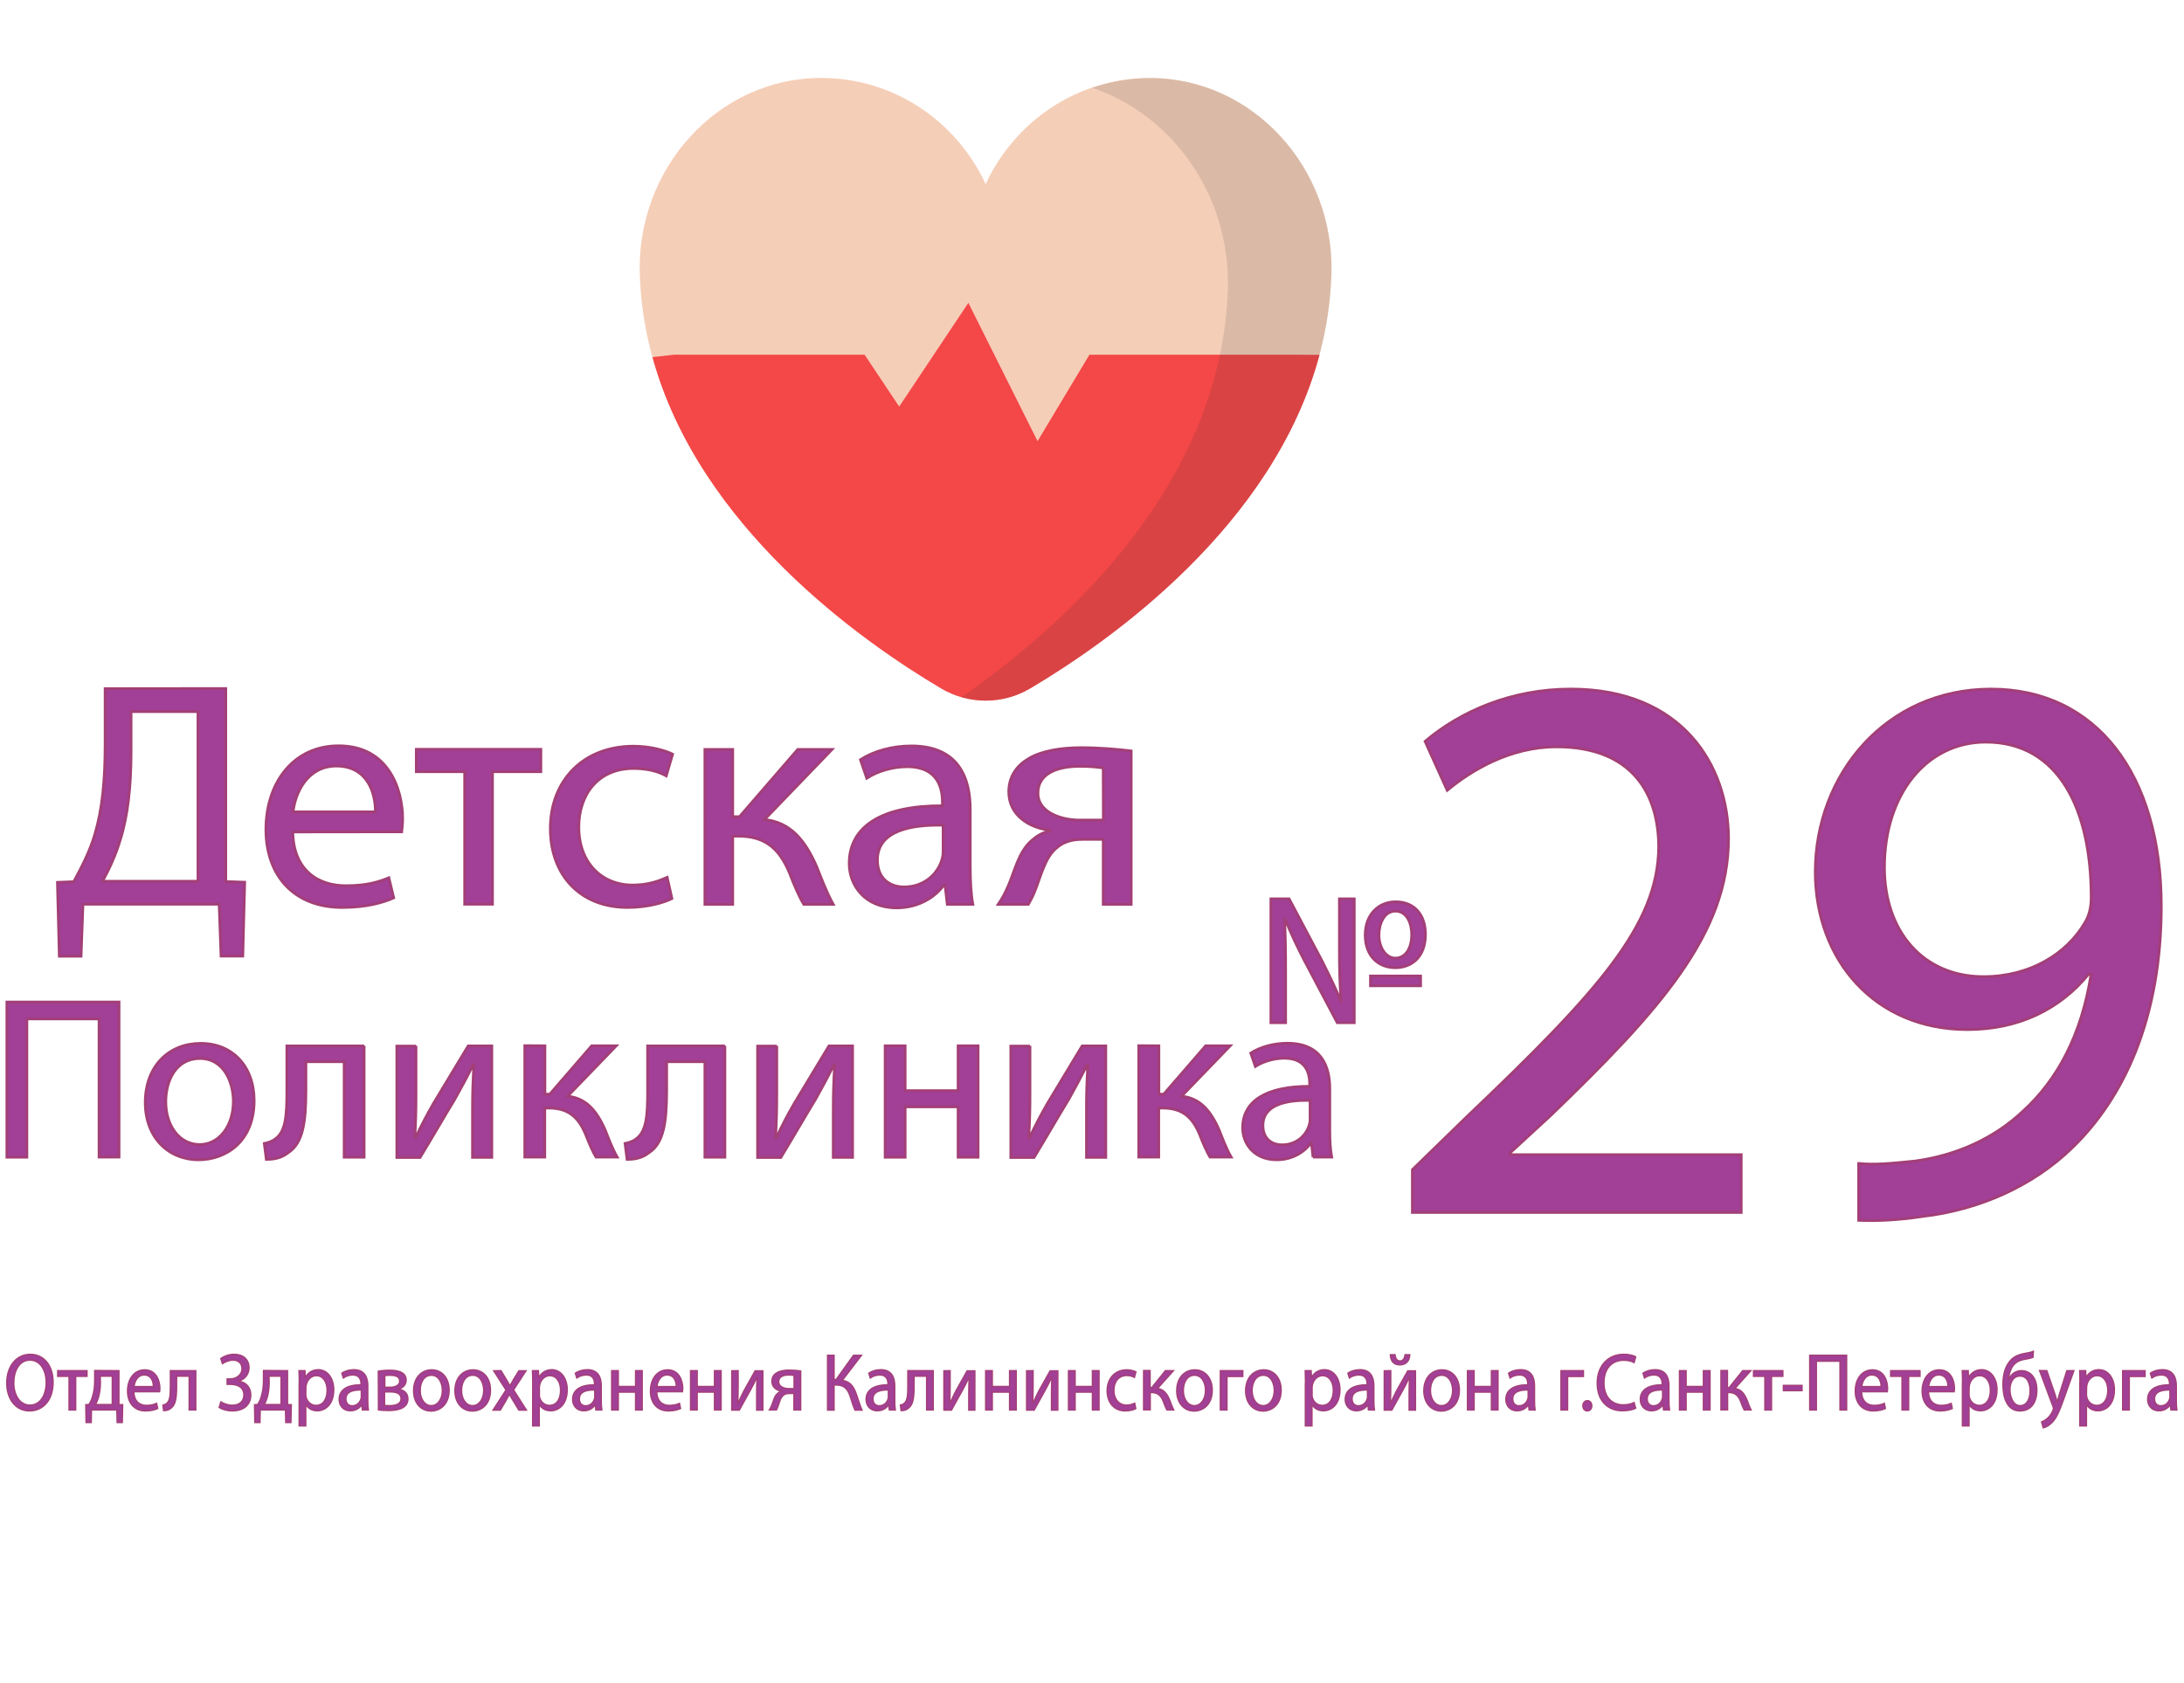 <?xml version="1.0" encoding="utf-8"?>
<!-- Generator: Adobe Illustrator 24.1.2, SVG Export Plug-In . SVG Version: 6.00 Build 0)  -->
<svg version="1.1" id="Слой_1" xmlns="http://www.w3.org/2000/svg" xmlns:xlink="http://www.w3.org/1999/xlink" x="0px" y="0px"
	 viewBox="0 0 1616.4 1246" style="enable-background:new 0 0 1616.4 1246;" xml:space="preserve">
<style type="text/css">
	.st0{fill:#42C1C7;stroke:#E90027;stroke-miterlimit:10;}
	.st1{fill:#F5CEB7;}
	.st2{fill:#F44747;}
	.st3{opacity:0.12;fill:#17292D;enable-background:new    ;}
	.st4{fill:#A23F97;stroke:#A23F77;stroke-width:2;stroke-miterlimit:10;}
	.st5{fill:#A23F97;stroke:#A23F77;stroke-miterlimit:10;}
</style>
<path class="st0" d="M494.8,488"/>
<path class="st1" d="M985.4,203c-5,159.7-155.1,266.4-223,306.6c-20.3,12-45.5,12-65.8,0c-68-40.2-218-146.9-223.1-306.6
	c-2.5-78.3,57.9-145.6,134.8-145.3c53.6,0.2,99.8,32.3,121.2,78.6c21.4-46.3,67.6-78.4,121.2-78.6C927.5,57.5,987.9,124.8,985.4,203
	z"/>
<path class="st2" d="M959.9,262.6H806.3l-38.4,64l-51.2-102.4L665.5,301l-25.6-38.4H499c0,0-6.3,0.6-16.1,1.8
	c34.5,125.8,154.8,210.4,213.7,245.3c20.3,12,45.5,12,65.8,0c59.1-35,180.3-120.3,214.2-247L959.9,262.6z"/>
<path class="st3" d="M850.7,57.8c-14.4,0.1-28.7,2.5-42.4,7.2c60.2,20.3,102.5,80.7,100.4,149c-4.5,143.1-117.3,246.5-197,302.1
	c17.1,4.9,35.4,2.6,50.7-6.4c68-40.2,218-146.9,223-306.6C987.9,124.8,927.5,57.5,850.7,57.8z"/>
<g>
	<path class="st4" d="M167.1,509.7v142.9l14,0.5l-1.4,54.7h-16.1l-1.4-38.4H61.4L60,707.9H43.9l-1.4-54.7l12.1-0.5
		c5.9-10.9,11.9-22.5,15.6-35.1c5.5-18.5,7.6-39.8,7.6-67.3v-40.5L167.1,509.7L167.1,509.7z M97,556.9c0,25.6-2.4,47.2-8.1,65.2
		c-3.3,11.1-8.3,21.8-13,30.3h70.6V526.8H97V556.9z"/>
	<path class="st4" d="M216.7,615.9c0.5,28.2,18.5,39.8,39.3,39.8c14.9,0,23.9-2.6,31.8-5.9l3.6,14.9c-7.3,3.3-19.9,7.1-38.2,7.1
		c-35.3,0-56.4-23.2-56.4-57.8c0-34.6,20.4-61.9,53.8-61.9c37.4,0,47.4,32.9,47.4,54c0,4.3-0.5,7.6-0.7,9.7L216.7,615.9L216.7,615.9
		z M277.8,601c0.2-13.3-5.5-33.9-28.9-33.9c-21.1,0-30.3,19.4-32,33.9L277.8,601L277.8,601z"/>
	<path class="st4" d="M400.3,554.8v16.5h-35.8v98.1h-20.6v-98.1h-35.8v-16.6h92.2V554.8z"/>
	<path class="st4" d="M497.3,665.2c-5.5,2.8-17.5,6.6-32.9,6.6c-34.6,0-57.1-23.5-57.1-58.5c0-35.3,24.2-60.9,61.6-60.9
		c12.3,0,23.2,3.1,28.9,5.9l-4.7,16.1c-5-2.8-12.8-5.5-24.2-5.5c-26.3,0-40.5,19.4-40.5,43.4c0,26.5,17.1,42.9,39.8,42.9
		c11.8,0,19.7-3.1,25.6-5.7L497.3,665.2z"/>
	<path class="st4" d="M542.3,554.8v49.8h5l43.1-49.8h25.4l-50,51.9c18.5,1.9,29.6,14.2,38.6,34.8c3.1,7.6,7.1,18.7,12.3,28h-21.8
		c-3.1-5-7.1-14-10.7-23.5c-7.8-18.5-18.5-27-37.9-27h-4v50.5h-20.6V554.8H542.3z"/>
	<path class="st4" d="M701.1,669.5l-1.7-14.5h-0.7c-6.4,9-18.7,17.1-35.1,17.1c-23.2,0-35.1-16.4-35.1-32.9
		c0-27.7,24.6-42.9,69-42.7v-2.4c0-9.5-2.6-26.5-26.1-26.5c-10.7,0-21.8,3.3-29.9,8.5l-4.7-13.7c9.5-6.2,23.2-10.2,37.7-10.2
		c35.1,0,43.6,23.9,43.6,46.9V642c0,10,0.5,19.7,1.9,27.5H701.1L701.1,669.5z M698,610.9c-22.8-0.5-48.6,3.6-48.6,25.8
		c0,13.5,9,19.9,19.7,19.9c14.9,0,24.4-9.5,27.7-19.2c0.7-2.1,1.2-4.5,1.2-6.6L698,610.9L698,610.9z"/>
	<path class="st4" d="M837.1,669.5h-20.6v-48.1h-15.4c-8.8,0-14.7,2.4-19.2,6.4c-8.5,6.9-11.6,21.1-16.1,32.2
		c-1.4,3.6-3.1,6.6-4.7,9.5h-22.3c2.6-3.8,5-8.1,7.1-13c5-11.1,7.8-26.1,18-34.6c3.6-3.1,7.8-5.7,13-6.6v-0.7
		c-14.9-1.7-30.3-10.9-30.3-28.4c0-11.9,6.4-19.9,15.2-24.9c9.5-5.5,23.5-7.8,38.4-7.8c13.7,0,27,1.2,37,2.4v113.6H837.1z
		 M816.5,568.5c-5.2-0.7-10-1.2-17.3-1.2c-14.2,0-31,4-31,19.9c0,14.7,18.2,19.9,30.6,19.9c8.5,0,13,0,17.8,0L816.5,568.5
		L816.5,568.5z"/>
</g>
<g>
	<path class="st4" d="M88.1,741.8v114.8H73.3V754.3H19.9v102.4H5.1V741.8H88.1z"/>
	<path class="st4" d="M188.1,814.8c0,30.5-21.1,43.8-41.1,43.8c-22.3,0-39.5-16.4-39.5-42.4c0-27.6,18.1-43.8,40.9-43.8
		C172.1,772.3,188.1,789.5,188.1,814.8z M122.7,815.6c0,18.1,10.4,31.7,25,31.7c14.3,0,25-13.5,25-32c0-14-7-31.7-24.7-31.7
		S122.7,799.9,122.7,815.6z"/>
	<path class="st4" d="M269.5,774.2v82.5h-14.8V786h-28.3v21.5c0,23.2-2.2,38.7-12.9,45.7c-4.1,3.2-8.7,5.1-16.4,5.1l-1.5-11.8
		c2.9-0.5,6.1-1.7,8.2-3.4c7.7-5.6,8.5-17.2,8.5-35.6v-33.2h57.2V774.2z"/>
	<path class="st4" d="M307.9,774.2V809c0,13.1-0.2,21.3-0.9,33.1l0.5,0.2c4.9-10.1,7.8-15.8,13.3-25.4l25.7-42.6H364v82.5h-14.3
		v-34.9c0-13.5,0.3-20.4,1-33.7h-0.5c-5.3,10.6-8.9,17.2-13.6,25.6c-7.8,12.8-16.9,28.6-25.7,43.1h-17.2v-82.5h14.2V774.2z"/>
	<path class="st4" d="M403.3,774.2V810h3.6l31-35.8h18.2l-36,37.3c13.3,1.4,21.3,10.2,27.8,25c2.2,5.5,5.1,13.5,8.9,20.1h-15.7
		c-2.2-3.6-5.1-10.1-7.7-16.9c-5.6-13.3-13.3-19.4-27.3-19.4h-2.9v36.3h-14.8v-82.5L403.3,774.2L403.3,774.2z"/>
	<path class="st4" d="M536.5,774.2v82.5h-14.8V786h-28.3v21.5c0,23.2-2.2,38.7-12.9,45.7c-4.1,3.2-8.7,5.1-16.4,5.1l-1.5-11.8
		c2.9-0.5,6.1-1.7,8.2-3.4c7.7-5.6,8.5-17.2,8.5-35.6v-33.2h57.2V774.2z"/>
	<path class="st4" d="M574.9,774.2V809c0,13.1-0.2,21.3-0.9,33.1l0.5,0.2c4.9-10.1,7.8-15.8,13.3-25.4l25.7-42.6H631v82.5h-14.3
		v-34.9c0-13.5,0.3-20.4,1-33.7h-0.5c-5.3,10.6-8.9,17.2-13.6,25.6c-7.8,12.8-16.9,28.6-25.7,43.1h-17.2v-82.5h14.2V774.2z"/>
	<path class="st4" d="M669.9,774.2v33.2h39.2v-33.2h14.8v82.5h-14.8v-37.3h-39.2v37.3h-14.8v-82.5H669.9z"/>
	<path class="st4" d="M762.3,774.2V809c0,13.1-0.2,21.3-0.9,33.1l0.5,0.2c4.9-10.1,7.8-15.8,13.3-25.4l25.7-42.6h17.5v82.5h-14.3
		v-34.9c0-13.5,0.3-20.4,1-33.7h-0.5c-5.3,10.6-8.9,17.2-13.6,25.6c-7.8,12.8-16.9,28.6-25.7,43.1h-17.2v-82.5h14.2V774.2z"/>
	<path class="st4" d="M857.7,774.2V810h3.6l31-35.8h18.2l-36,37.3c13.3,1.4,21.3,10.2,27.8,25c2.2,5.5,5.1,13.5,8.9,20.1h-15.7
		c-2.2-3.6-5.1-10.1-7.7-16.9c-5.6-13.3-13.3-19.4-27.3-19.4h-2.9v36.3h-14.8v-82.5L857.7,774.2L857.7,774.2z"/>
	<path class="st4" d="M971.8,856.7l-1.2-10.4h-0.5c-4.6,6.5-13.5,12.3-25.2,12.3c-16.7,0-25.2-11.8-25.2-23.7
		c0-19.9,17.7-30.8,49.6-30.7v-1.7c0-6.8-1.9-19.1-18.7-19.1c-7.7,0-15.7,2.4-21.5,6.1l-3.4-9.9c6.8-4.4,16.7-7.3,27.1-7.3
		c25.2,0,31.4,17.2,31.4,33.7v30.8c0,7.2,0.3,14.1,1.4,19.8h-13.8V856.7z M969.6,814.6c-16.4-0.3-34.9,2.6-34.9,18.6
		c0,9.7,6.5,14.3,14.1,14.3c10.7,0,17.5-6.8,19.9-13.8c0.5-1.5,0.9-3.2,0.9-4.8V814.6z"/>
</g>
<g>
	<path class="st4" d="M1045.3,897.6v-31.7l40.4-39.3C1183,734,1227,684.7,1227.6,627.3c0-38.7-18.8-74.4-75.6-74.4
		c-34.6,0-63.3,17.6-80.9,32.2l-16.4-36.3c26.4-22.3,63.9-38.7,107.9-38.7c82.1,0,116.7,56.3,116.7,110.8
		c0,70.3-51,127.2-131.3,204.6l-30.5,28.1v1.2h171.2v42.8H1045.3z"/>
	<path class="st4" d="M1375.9,861.3c11.1,1.2,24,0,41.6-1.8c29.9-4.1,58-16.4,79.7-36.9c25.2-22.9,43.4-56.3,50.4-101.4h-1.8
		c-21.1,25.8-51.6,41-89.7,41c-68.6,0-112.6-51.6-112.6-116.7c0-72.1,52.2-135.4,130.1-135.4s126,63.3,126,160.6
		c0,83.8-28.1,142.4-65.7,178.8c-29.3,28.7-69.8,46.3-110.8,51c-18.8,2.9-35.2,3.5-47.5,2.9v-42.1H1375.9z M1394.7,642.1
		c0,47.5,28.7,80.9,73.3,80.9c34.6,0,61.6-17,75-39.9c2.9-4.7,4.7-10.6,4.7-18.8c0-65.1-24-114.9-78-114.9
		C1425.8,549.4,1394.7,588.1,1394.7,642.1z"/>
</g>
<g>
	<path class="st5" d="M39.3,1023.2c0,13.9-7.9,21.3-17.5,21.3c-9.8,0-16.8-8.3-16.8-20.6c0-12.9,7.4-21.3,17.5-21.3
		C32.7,1002.7,39.3,1011.1,39.3,1023.2z M10.2,1023.8c0,8.7,4.3,16.4,12,16.4s12-7.6,12-16.8c0-8.1-3.9-16.5-12-16.5
		C14.2,1006.9,10.2,1014.9,10.2,1023.8z"/>
	<path class="st5" d="M64.4,1014.7v4.2H56v24.9h-4.9v-24.9h-8.4v-4.2H64.4z"/>
	<path class="st5" d="M88,1014.7v25.1l2.8,0.1l-0.3,13.2h-3.8l-0.2-9.3H67.7l-0.2,9.3h-3.8l-0.2-13.2l2.3-0.1c1.2-1.9,2.1-3.8,2.7-6
		c1.1-3.6,1.6-7.5,1.6-11.6v-7.6L88,1014.7L88,1014.7z M74.3,1023.6c0,3.8-0.5,7.6-1.4,10.8c-0.6,2-1.3,3.8-2.2,5.4h12.4v-21h-8.9
		L74.3,1023.6L74.3,1023.6z"/>
	<path class="st5" d="M99.1,1030.3c0.1,7.2,4.3,10.1,9.3,10.1c3.5,0,5.6-0.7,7.5-1.5l0.8,3.8c-1.7,0.8-4.7,1.8-9,1.8
		c-8.3,0-13.3-5.9-13.3-14.7c0-8.8,4.8-15.7,12.7-15.7c8.8,0,11.2,8.4,11.2,13.7c0,1.1-0.1,1.9-0.2,2.5H99.1L99.1,1030.3z
		 M113.5,1026.5c0.1-3.4-1.3-8.6-6.8-8.6c-5,0-7.1,4.9-7.5,8.6H113.5z"/>
	<path class="st5" d="M144.9,1014.7v29.1H140v-25h-9.3v7.6c0,8.2-0.7,13.6-4.2,16.1c-1.3,1.1-2.8,1.8-5.4,1.8l-0.5-4.1
		c0.9-0.2,2-0.6,2.7-1.2c2.5-2,2.8-6.1,2.8-12.6v-11.7L144.9,1014.7L144.9,1014.7z"/>
	<path class="st5" d="M163.4,1005.7c2.6-1.8,5.9-3.1,9.9-3.1c6.5,0,11,3.7,11,9.9c0,5-3.3,8.8-7.8,9.9v0.1c5.3,0.6,9.1,4.3,9.1,10.2
		c0,8.4-6.7,11.8-13.6,11.8c-3.4,0-7-0.8-9.8-2.6l1.3-4.1c2,1.3,5.4,2.5,8.4,2.5c5.6,0,8.6-3.2,8.6-7.7c0-6.1-5.4-7.8-10.2-7.8h-2.2
		v-4h2.2c5,0,8.8-3.3,8.8-7.5c0-4.1-2.7-6.4-6.7-6.4c-2.8,0-5.8,1.3-7.8,2.6L163.4,1005.7z"/>
	<path class="st5" d="M212.8,1014.7v25.1l2.8,0.1l-0.3,13.2h-3.8l-0.2-9.3h-18.7l-0.2,9.3h-3.8l-0.2-13.2l2.3-0.1
		c1.2-1.9,2.1-3.8,2.7-6c1.1-3.6,1.6-7.5,1.6-11.6v-7.6L212.8,1014.7L212.8,1014.7z M199.2,1023.6c0,3.8-0.5,7.6-1.4,10.8
		c-0.6,2-1.3,3.8-2.2,5.4H208v-21h-8.9L199.2,1023.6L199.2,1023.6z"/>
	<path class="st5" d="M221.5,1024.2c0-3.7-0.1-6.7-0.2-9.5h4.4l0.2,5h0.1c2-3.5,5.2-5.7,9.6-5.7c6.5,0,11.4,6,11.4,14.8
		c0,10.5-5.9,15.6-12.3,15.6c-3.6,0-6.7-1.7-8.3-4.6h-0.1v15.8h-4.9v-31.4H221.5z M226.3,1032c0,0.8,0.1,1.5,0.2,2.2
		c0.9,3.7,3.8,6.2,7.4,6.2c5.2,0,8.2-4.6,8.2-11.2c0-5.8-2.8-10.8-8-10.8c-3.3,0-6.5,2.6-7.4,6.6c-0.2,0.7-0.3,1.4-0.3,2.2
		L226.3,1032L226.3,1032z"/>
	<path class="st5" d="M268.2,1043.8l-0.4-3.7h-0.2c-1.5,2.3-4.4,4.3-8.3,4.3c-5.5,0-8.3-4.1-8.3-8.4c0-7,5.8-10.9,16.2-10.8v-0.6
		c0-2.4-0.6-6.7-6.1-6.7c-2.5,0-5.1,0.8-7,2.2l-1.1-3.5c2.2-1.6,5.5-2.6,8.9-2.6c8.3,0,10.3,6.1,10.3,11.9v10.9c0,2.5,0.1,5,0.4,7
		L268.2,1043.8L268.2,1043.8z M267.4,1029c-5.4-0.1-11.4,0.9-11.4,6.6c0,3.4,2.1,5.1,4.6,5.1c3.5,0,5.7-2.4,6.5-4.9
		c0.2-0.5,0.3-1.1,0.3-1.7V1029z"/>
	<path class="st5" d="M280,1015.1c1.9-0.4,5.4-0.7,8.6-0.7c4.5,0,12,0.8,12,7.3c0,3.6-2.6,5.8-5.6,6.6v0.1c4,0.6,6.9,3,6.9,7.2
		c0,7.6-8.9,8.6-14.2,8.6c-3,0-6.1-0.2-7.6-0.4L280,1015.1L280,1015.1z M284.6,1040.4c1.4,0.2,2.4,0.2,4,0.2c3.3,0,8.2-0.8,8.2-5.1
		c0-4.3-3.9-5.1-8.6-5.1h-3.6V1040.4z M284.7,1027h3.7c3.6,0,7.4-1.1,7.4-4.6c0-2.9-2.3-4.3-7.2-4.3c-1.6,0-2.6,0.1-3.8,0.2v8.7
		H284.7z"/>
	<path class="st5" d="M332.4,1029.1c0,10.8-6.9,15.5-13.4,15.5c-7.3,0-12.9-5.8-12.9-15c0-9.7,5.9-15.5,13.4-15.5
		C327.2,1014.1,332.4,1020.2,332.4,1029.1z M311,1029.4c0,6.4,3.4,11.2,8.2,11.2c4.7,0,8.2-4.8,8.2-11.3c0-4.9-2.3-11.2-8.1-11.2
		S311,1023.8,311,1029.4z"/>
	<path class="st5" d="M363,1029.1c0,10.8-6.9,15.5-13.4,15.5c-7.3,0-12.9-5.8-12.9-15c0-9.7,5.9-15.5,13.4-15.5
		C357.8,1014.1,363,1020.2,363,1029.1z M341.6,1029.4c0,6.4,3.4,11.2,8.2,11.2c4.7,0,8.2-4.8,8.2-11.3c0-4.9-2.3-11.2-8.1-11.2
		S341.6,1023.8,341.6,1029.4z"/>
	<path class="st5" d="M370.8,1014.7l3.8,6.3c1,1.6,1.8,3.1,2.7,4.8h0.2c0.9-1.7,1.8-3.2,2.7-4.8l3.8-6.2h5.3l-9.2,14.1l9.5,15H384
		l-4-6.6c-1.1-1.7-2-3.3-2.9-5.1H377c-0.9,1.7-1.8,3.3-2.8,5.1l-3.9,6.6h-5.4l9.6-14.9l-9.1-14.2L370.8,1014.7L370.8,1014.7z"/>
	<path class="st5" d="M394.3,1024.2c0-3.7-0.1-6.7-0.2-9.5h4.4l0.2,5h0.1c2-3.5,5.2-5.7,9.6-5.7c6.5,0,11.4,6,11.4,14.8
		c0,10.5-5.9,15.6-12.3,15.6c-3.6,0-6.7-1.7-8.3-4.6h-0.1v15.8h-4.9L394.3,1024.2L394.3,1024.2z M399.1,1032c0,0.8,0.1,1.5,0.2,2.2
		c0.9,3.7,3.8,6.2,7.4,6.2c5.2,0,8.2-4.6,8.2-11.2c0-5.8-2.8-10.8-8-10.8c-3.3,0-6.5,2.6-7.4,6.6c-0.2,0.7-0.3,1.4-0.3,2.2v4.8
		H399.1z"/>
	<path class="st5" d="M441,1043.8l-0.4-3.7h-0.2c-1.5,2.3-4.4,4.3-8.3,4.3c-5.5,0-8.3-4.1-8.3-8.4c0-7,5.8-10.9,16.2-10.8v-0.6
		c0-2.4-0.6-6.7-6.1-6.7c-2.5,0-5.1,0.8-7,2.2l-1.1-3.5c2.2-1.6,5.5-2.6,8.9-2.6c8.3,0,10.3,6.1,10.3,11.9v10.9c0,2.5,0.1,5,0.4,7
		L441,1043.8L441,1043.8z M440.2,1029c-5.4-0.1-11.4,0.9-11.4,6.6c0,3.4,2.1,5.1,4.6,5.1c3.5,0,5.7-2.4,6.5-4.9
		c0.2-0.5,0.3-1.1,0.3-1.7V1029z"/>
	<path class="st5" d="M457.6,1014.7v11.7h12.8v-11.7h4.9v29.1h-4.9v-13.2h-12.8v13.2h-4.9v-29.1H457.6z"/>
	<path class="st5" d="M486.1,1030.3c0.1,7.2,4.3,10.1,9.3,10.1c3.5,0,5.6-0.7,7.5-1.5l0.8,3.8c-1.7,0.8-4.7,1.8-9,1.8
		c-8.3,0-13.3-5.9-13.3-14.7c0-8.8,4.8-15.7,12.7-15.7c8.8,0,11.2,8.4,11.2,13.7c0,1.1-0.1,1.9-0.2,2.5H486.1L486.1,1030.3z
		 M500.5,1026.5c0.1-3.4-1.3-8.6-6.8-8.6c-5,0-7.1,4.9-7.5,8.6H500.5z"/>
	<path class="st5" d="M516,1014.7v11.7h12.8v-11.7h4.9v29.1h-4.9v-13.2H516v13.2h-4.9v-29.1H516z"/>
	<path class="st5" d="M546.3,1014.7v12.3c0,4.6-0.1,7.5-0.3,11.7l0.2,0.1c1.6-3.5,2.6-5.6,4.3-9l8.4-15h5.7v29.1H560v-12.3
		c0-4.8,0.1-7.2,0.3-11.9h-0.2c-1.7,3.7-2.9,6.1-4.5,9c-2.6,4.5-5.5,10.1-8.4,15.2h-5.6v-29.1L546.3,1014.7L546.3,1014.7z"/>
	<path class="st5" d="M592.5,1043.8h-4.9v-12.2H584c-2.1,0-3.5,0.6-4.5,1.6c-2,1.7-2.7,5.4-3.8,8.2c-0.3,0.9-0.7,1.7-1.1,2.4h-5.2
		c0.6-1,1.2-2,1.7-3.3c1.2-2.8,1.8-6.6,4.2-8.8c0.8-0.8,1.8-1.4,3.1-1.7v-0.2c-3.5-0.4-7.1-2.8-7.1-7.2c0-3,1.5-5.1,3.6-6.3
		c2.2-1.4,5.5-2,9-2c3.2,0,6.4,0.3,8.7,0.6v28.9H592.5z M587.7,1018.2c-1.2-0.2-2.3-0.3-4.1-0.3c-3.3,0-7.3,1-7.3,5
		c0,3.7,4.3,5.1,7.2,5.1c2,0,3.1,0,4.2,0L587.7,1018.2L587.7,1018.2z"/>
	<path class="st5" d="M617.3,1003.3v18h1.5l12.9-18h5.9l-14.2,18.6c6.2,0.9,8.6,5,10.5,10.5c1.4,4.1,2.5,7.9,4.1,11.5h-5.2
		c-1.3-2.8-2.4-6.4-3.4-9.6c-1.7-5.4-4.1-9-10.5-9h-1.6v18.6h-4.8v-40.6H617.3z"/>
	<path class="st5" d="M658.2,1043.8l-0.4-3.7h-0.2c-1.5,2.3-4.4,4.3-8.3,4.3c-5.5,0-8.3-4.1-8.3-8.4c0-7,5.8-10.9,16.2-10.8v-0.6
		c0-2.4-0.6-6.7-6.1-6.7c-2.5,0-5.1,0.8-7,2.2l-1.1-3.5c2.2-1.6,5.5-2.6,8.9-2.6c8.3,0,10.3,6.1,10.3,11.9v10.9c0,2.5,0.1,5,0.4,7
		L658.2,1043.8L658.2,1043.8z M657.5,1029c-5.4-0.1-11.4,0.9-11.4,6.6c0,3.4,2.1,5.1,4.6,5.1c3.5,0,5.7-2.4,6.5-4.9
		c0.2-0.5,0.3-1.1,0.3-1.7L657.5,1029L657.5,1029z"/>
	<path class="st5" d="M690.7,1014.7v29.1h-4.9v-25h-9.3v7.6c0,8.2-0.7,13.6-4.2,16.1c-1.3,1.1-2.8,1.8-5.4,1.8l-0.5-4.1
		c0.9-0.2,2-0.6,2.7-1.2c2.5-2,2.8-6.1,2.8-12.6v-11.7L690.7,1014.7L690.7,1014.7z"/>
	<path class="st5" d="M703.2,1014.7v12.3c0,4.6-0.1,7.5-0.3,11.7l0.2,0.1c1.6-3.5,2.6-5.6,4.3-9l8.4-15h5.7v29.1H717v-12.3
		c0-4.8,0.1-7.2,0.3-11.9h-0.2c-1.7,3.7-2.9,6.1-4.5,9c-2.6,4.5-5.5,10.1-8.4,15.2h-5.6v-29.1L703.2,1014.7L703.2,1014.7z"/>
	<path class="st5" d="M734.4,1014.7v11.7h12.8v-11.7h4.9v29.1h-4.9v-13.2h-12.8v13.2h-4.9v-29.1H734.4z"/>
	<path class="st5" d="M764.6,1014.7v12.3c0,4.6-0.1,7.5-0.3,11.7l0.2,0.1c1.6-3.5,2.6-5.6,4.3-9l8.4-15h5.7v29.1h-4.7v-12.3
		c0-4.8,0.1-7.2,0.3-11.9h-0.2c-1.7,3.7-2.9,6.1-4.5,9c-2.6,4.5-5.5,10.1-8.4,15.2h-5.6v-29.1L764.6,1014.7L764.6,1014.7z"/>
	<path class="st5" d="M795.7,1014.7v11.7h12.8v-11.7h4.9v29.1h-4.9v-13.2h-12.8v13.2h-4.9v-29.1H795.7z"/>
	<path class="st5" d="M840.6,1042.8c-1.3,0.7-4.1,1.7-7.8,1.7c-8.1,0-13.4-6-13.4-14.9c0-9,5.7-15.5,14.5-15.5
		c2.9,0,5.5,0.8,6.8,1.5l-1.1,4.1c-1.2-0.7-3-1.4-5.7-1.4c-6.2,0-9.5,4.9-9.5,11c0,6.7,4,10.9,9.4,10.9c2.8,0,4.6-0.8,6-1.4
		L840.6,1042.8z"/>
	<path class="st5" d="M851.2,1014.7v12.6h1.2l10.1-12.6h6l-11.8,13.2c4.3,0.5,7,3.6,9.1,8.8c0.7,1.9,1.7,4.7,2.9,7.1h-5.1
		c-0.7-1.3-1.7-3.5-2.5-6c-1.8-4.7-4.3-6.9-8.9-6.9h-0.9v12.8h-4.9v-29.1h4.8V1014.7z"/>
	<path class="st5" d="M897.2,1029.1c0,10.8-6.9,15.5-13.4,15.5c-7.3,0-12.9-5.8-12.9-15c0-9.7,5.9-15.5,13.4-15.5
		C891.9,1014.1,897.2,1020.2,897.2,1029.1z M875.8,1029.4c0,6.4,3.4,11.2,8.2,11.2c4.7,0,8.2-4.8,8.2-11.3c0-4.9-2.3-11.2-8.1-11.2
		C878.3,1018.1,875.8,1023.8,875.8,1029.4z"/>
	<path class="st5" d="M919.8,1014.7v4.3h-11.7v24.8h-4.9v-29.1H919.8z"/>
	<path class="st5" d="M948.2,1029.1c0,10.8-6.9,15.5-13.4,15.5c-7.3,0-12.9-5.8-12.9-15c0-9.7,5.9-15.5,13.4-15.5
		C942.9,1014.1,948.2,1020.2,948.2,1029.1z M926.7,1029.4c0,6.4,3.4,11.2,8.2,11.2c4.7,0,8.2-4.8,8.2-11.3c0-4.9-2.3-11.2-8.1-11.2
		C929.3,1018.1,926.7,1023.8,926.7,1029.4z"/>
	<path class="st5" d="M966.2,1024.2c0-3.7-0.1-6.7-0.2-9.5h4.4l0.2,5h0.1c2-3.5,5.2-5.7,9.6-5.7c6.5,0,11.4,6,11.4,14.8
		c0,10.5-5.9,15.6-12.3,15.6c-3.6,0-6.7-1.7-8.3-4.6H971v15.8h-4.9v-31.4H966.2z M971,1032c0,0.8,0.1,1.5,0.2,2.2
		c0.9,3.7,3.8,6.2,7.4,6.2c5.2,0,8.2-4.6,8.2-11.2c0-5.8-2.8-10.8-8-10.8c-3.3,0-6.5,2.6-7.4,6.6c-0.2,0.7-0.3,1.4-0.3,2.2v4.8H971z
		"/>
	<path class="st5" d="M1012.8,1043.8l-0.4-3.7h-0.2c-1.5,2.3-4.4,4.3-8.3,4.3c-5.5,0-8.3-4.1-8.3-8.4c0-7,5.8-10.9,16.2-10.8v-0.6
		c0-2.4-0.6-6.7-6.1-6.7c-2.5,0-5.1,0.8-7,2.2l-1.1-3.5c2.2-1.6,5.5-2.6,8.9-2.6c8.3,0,10.3,6.1,10.3,11.9v10.9c0,2.5,0.1,5,0.4,7
		L1012.8,1043.8L1012.8,1043.8z M1012.1,1029c-5.4-0.1-11.4,0.9-11.4,6.6c0,3.4,2.1,5.1,4.6,5.1c3.5,0,5.7-2.4,6.5-4.9
		c0.2-0.5,0.3-1.1,0.3-1.7L1012.1,1029L1012.1,1029z"/>
	<path class="st5" d="M1029.3,1014.7v12.3c0,4.6-0.1,7.5-0.3,11.7l0.2,0.1c1.6-3.5,2.6-5.6,4.3-9l8.4-15h5.7v29.1h-4.7v-12.3
		c0-4.8,0.1-7.2,0.3-11.9h-0.2c-1.7,3.7-2.9,6.1-4.5,9c-2.6,4.5-5.5,10.1-8.4,15.2h-5.6v-29.1L1029.3,1014.7L1029.3,1014.7z
		 M1032.5,1002.9c0.2,2.6,1.3,4.6,3.6,4.6c2.4,0,3.5-1.9,3.8-4.6h3.5c-0.2,4.9-3.1,7.5-7.4,7.5c-4.9,0-6.8-3.3-7-7.5H1032.5z"/>
	<path class="st5" d="M1080.1,1029.1c0,10.8-6.9,15.5-13.4,15.5c-7.3,0-12.9-5.8-12.9-15c0-9.7,5.9-15.5,13.4-15.5
		C1074.9,1014.1,1080.1,1020.2,1080.1,1029.1z M1058.7,1029.4c0,6.4,3.4,11.2,8.2,11.2c4.7,0,8.2-4.8,8.2-11.3
		c0-4.9-2.3-11.2-8.1-11.2S1058.7,1023.8,1058.7,1029.4z"/>
	<path class="st5" d="M1091,1014.7v11.7h12.8v-11.7h4.9v29.1h-4.9v-13.2H1091v13.2h-4.9v-29.1H1091z"/>
	<path class="st5" d="M1131.7,1043.8l-0.4-3.7h-0.2c-1.5,2.3-4.4,4.3-8.3,4.3c-5.5,0-8.3-4.1-8.3-8.4c0-7,5.8-10.9,16.2-10.8v-0.6
		c0-2.4-0.6-6.7-6.1-6.7c-2.5,0-5.1,0.8-7,2.2l-1.1-3.5c2.2-1.6,5.5-2.6,8.9-2.6c8.3,0,10.3,6.1,10.3,11.9v10.9c0,2.5,0.1,5,0.4,7
		L1131.7,1043.8L1131.7,1043.8z M1131,1029c-5.4-0.1-11.4,0.9-11.4,6.6c0,3.4,2.1,5.1,4.6,5.1c3.5,0,5.7-2.4,6.5-4.9
		c0.2-0.5,0.3-1.1,0.3-1.7V1029z"/>
	<path class="st5" d="M1171.9,1014.7v4.3h-11.7v24.8h-4.9v-29.1H1171.9z"/>
	<path class="st5" d="M1171.5,1040.7c0-2.2,1.4-3.8,3.3-3.8c2,0,3.3,1.6,3.3,3.8c0,2.2-1.3,3.8-3.3,3.8S1171.5,1042.9,1171.5,1040.7
		z"/>
	<path class="st5" d="M1210.6,1042.5c-1.8,1-5.4,1.9-9.9,1.9c-10.6,0-18.6-7.2-18.6-20.5c0-12.7,8-21.3,19.6-21.3
		c4.7,0,7.6,1.1,8.9,1.8l-1.2,4.3c-1.8-1-4.5-1.7-7.6-1.7c-8.8,0-14.7,6.1-14.7,16.7c0,9.9,5.3,16.3,14.4,16.3c3,0,6-0.7,7.9-1.7
		L1210.6,1042.5z"/>
	<path class="st5" d="M1231.2,1043.8l-0.4-3.7h-0.2c-1.5,2.3-4.4,4.3-8.3,4.3c-5.5,0-8.3-4.1-8.3-8.4c0-7,5.8-10.9,16.2-10.8v-0.6
		c0-2.4-0.6-6.7-6.1-6.7c-2.5,0-5.1,0.8-7,2.2l-1.1-3.5c2.2-1.6,5.5-2.6,8.9-2.6c8.3,0,10.3,6.1,10.3,11.9v10.9c0,2.5,0.1,5,0.4,7
		L1231.2,1043.8L1231.2,1043.8z M1230.5,1029c-5.4-0.1-11.4,0.9-11.4,6.6c0,3.4,2.1,5.1,4.6,5.1c3.5,0,5.7-2.4,6.5-4.9
		c0.2-0.5,0.3-1.1,0.3-1.7V1029z"/>
	<path class="st5" d="M1247.9,1014.7v11.7h12.8v-11.7h4.9v29.1h-4.9v-13.2h-12.8v13.2h-4.9v-29.1H1247.9z"/>
	<path class="st5" d="M1278.5,1014.7v12.6h1.2l10.1-12.6h6l-11.8,13.2c4.3,0.5,7,3.6,9.1,8.8c0.7,1.9,1.7,4.7,2.9,7.1h-5.1
		c-0.7-1.3-1.7-3.5-2.5-6c-1.8-4.7-4.3-6.9-8.9-6.9h-0.9v12.8h-4.9v-29.1h4.8V1014.7z"/>
	<path class="st5" d="M1319.5,1014.7v4.2h-8.4v24.9h-4.9v-24.9h-8.4v-4.2H1319.5z"/>
	<path class="st5" d="M1333.7,1025.6v3.9h-13.8v-3.9H1333.7z"/>
	<path class="st5" d="M1366.7,1003.3v40.5h-4.9v-36.1h-17.5v36.1h-4.9v-40.5H1366.7z"/>
	<path class="st5" d="M1377.8,1030.3c0.1,7.2,4.3,10.1,9.3,10.1c3.5,0,5.6-0.7,7.5-1.5l0.8,3.8c-1.7,0.8-4.7,1.8-9,1.8
		c-8.3,0-13.3-5.9-13.3-14.7c0-8.8,4.8-15.7,12.7-15.7c8.8,0,11.2,8.4,11.2,13.7c0,1.1-0.1,1.9-0.2,2.5H1377.8L1377.8,1030.3z
		 M1392.2,1026.5c0.1-3.4-1.3-8.6-6.8-8.6c-5,0-7.1,4.9-7.5,8.6H1392.2z"/>
	<path class="st5" d="M1421,1014.7v4.2h-8.4v24.9h-4.9v-24.9h-8.4v-4.2H1421z"/>
	<path class="st5" d="M1427.3,1030.3c0.1,7.2,4.4,10.1,9.3,10.1c3.5,0,5.6-0.7,7.5-1.5l0.8,3.8c-1.7,0.8-4.7,1.8-9,1.8
		c-8.3,0-13.3-5.9-13.3-14.7c0-8.8,4.8-15.7,12.7-15.7c8.8,0,11.2,8.4,11.2,13.7c0,1.1-0.1,1.9-0.2,2.5H1427.3L1427.3,1030.3z
		 M1441.7,1026.5c0.1-3.4-1.3-8.6-6.8-8.6c-5,0-7.1,4.9-7.5,8.6H1441.7z"/>
	<path class="st5" d="M1452.5,1024.2c0-3.7-0.1-6.7-0.2-9.5h4.4l0.2,5h0.1c2-3.5,5.2-5.7,9.6-5.7c6.5,0,11.4,6,11.4,14.8
		c0,10.5-5.9,15.6-12.3,15.6c-3.6,0-6.7-1.7-8.3-4.6h-0.1v15.8h-4.9v-31.4H1452.5z M1457.3,1032c0,0.8,0.1,1.5,0.2,2.2
		c0.9,3.7,3.8,6.2,7.4,6.2c5.2,0,8.2-4.6,8.2-11.2c0-5.8-2.8-10.8-8-10.8c-3.3,0-6.5,2.6-7.4,6.6c-0.2,0.7-0.3,1.4-0.3,2.2
		L1457.3,1032L1457.3,1032z"/>
	<path class="st5" d="M1504.6,1004.9c-1.4,0.5-3.8,1-5.6,1.3c-4.4,0.7-7.5,2.3-9.6,5.5c-1.7,2.6-2.7,6.6-3,9.6h0.2
		c1.7-4.2,5.5-6.6,9.4-6.6c6.6,0,11.5,5.1,11.5,14.4c0,9.5-4.6,15.4-12.5,15.4c-9.5,0-12.6-9.8-12.6-19.5c0-6.6,1.3-12,4.2-16.1
		c2.6-4,6.4-5.9,11.6-6.9c2.2-0.4,4.9-0.8,6.7-1.6L1504.6,1004.9z M1495,1018.7c-2.9,0-5,1.6-6.1,4c-0.9,1.7-1.3,3.8-1.3,6.2
		c0,4.8,2.2,11.7,7.5,11.7c5.4,0,7.4-5.7,7.4-11C1502.5,1024.8,1500.8,1018.7,1495,1018.7z"/>
	<path class="st5" d="M1514.9,1014.7l5.9,17.2c0.6,1.9,1.3,4.2,1.7,6h0.1c0.5-1.7,1.1-4,1.7-6.1l5.4-17.1h5.2l-7.4,20.7
		c-3.5,10-5.9,15.1-9.3,18.2c-2.4,2.3-4.8,3.2-6,3.4l-1.2-4.4c1.2-0.4,2.8-1.3,4.3-2.6c1.3-1.1,3-3.2,4.1-5.9c0.2-0.5,0.4-1,0.4-1.3
		c0-0.3-0.1-0.7-0.3-1.4l-10-26.8L1514.9,1014.7L1514.9,1014.7z"/>
	<path class="st5" d="M1539.4,1024.2c0-3.7-0.1-6.7-0.2-9.5h4.4l0.2,5h0.1c2-3.5,5.2-5.7,9.6-5.7c6.5,0,11.4,6,11.4,14.8
		c0,10.5-5.9,15.6-12.3,15.6c-3.6,0-6.7-1.7-8.3-4.6h-0.1v15.8h-4.9v-31.4H1539.4z M1544.2,1032c0,0.8,0.1,1.5,0.2,2.2
		c0.9,3.7,3.8,6.2,7.4,6.2c5.2,0,8.2-4.6,8.2-11.2c0-5.8-2.8-10.8-8-10.8c-3.3,0-6.5,2.6-7.4,6.6c-0.2,0.7-0.3,1.4-0.3,2.2
		L1544.2,1032L1544.2,1032z"/>
	<path class="st5" d="M1587.6,1014.7v4.3h-11.7v24.8h-4.9v-29.1H1587.6z"/>
	<path class="st5" d="M1606.7,1043.8l-0.4-3.7h-0.2c-1.5,2.3-4.4,4.3-8.3,4.3c-5.5,0-8.3-4.1-8.3-8.4c0-7,5.8-10.9,16.2-10.8v-0.6
		c0-2.4-0.6-6.7-6.1-6.7c-2.5,0-5.1,0.8-7,2.2l-1.1-3.5c2.2-1.6,5.5-2.6,8.9-2.6c8.3,0,10.3,6.1,10.3,11.9v10.9c0,2.5,0.1,5,0.4,7
		L1606.7,1043.8L1606.7,1043.8z M1606,1029c-5.4-0.1-11.4,0.9-11.4,6.6c0,3.4,2.1,5.1,4.6,5.1c3.5,0,5.7-2.4,6.5-4.9
		c0.2-0.5,0.3-1.1,0.3-1.7V1029z"/>
</g>
<g>
	<path class="st4" d="M940.6,757.1v-91.7h13.5l24,45.3c5.5,10.9,10.4,21,14.4,30.6l0.1-0.1c-1-12.8-1.3-23.6-1.3-38.1v-37.7h11v91.7
		h-12.6l-24.1-45.6c-5.4-10.3-10.3-20.7-14.5-31.2l-0.4,0.1c0.6,11.9,0.8,22.4,0.8,38.7v38L940.6,757.1L940.6,757.1z M1055,691.7
		c0,17.5-11,24.7-22.3,24.7c-12.6,0-22.3-8.7-22.3-24.1c0-15.8,10.3-24.7,22.4-24.7C1046.6,667.5,1055,677,1055,691.7z
		 M1014.3,729.8v-7.3h37.1v7.3H1014.3z M1020.6,692.2c0,9.9,5.5,17.1,12.1,17.1c7.5,0,12.1-7.2,12.1-17.4c0-8.2-3.4-17.4-12.1-17.4
		C1024.4,674.6,1020.6,683.8,1020.6,692.2z"/>
</g>
</svg>
